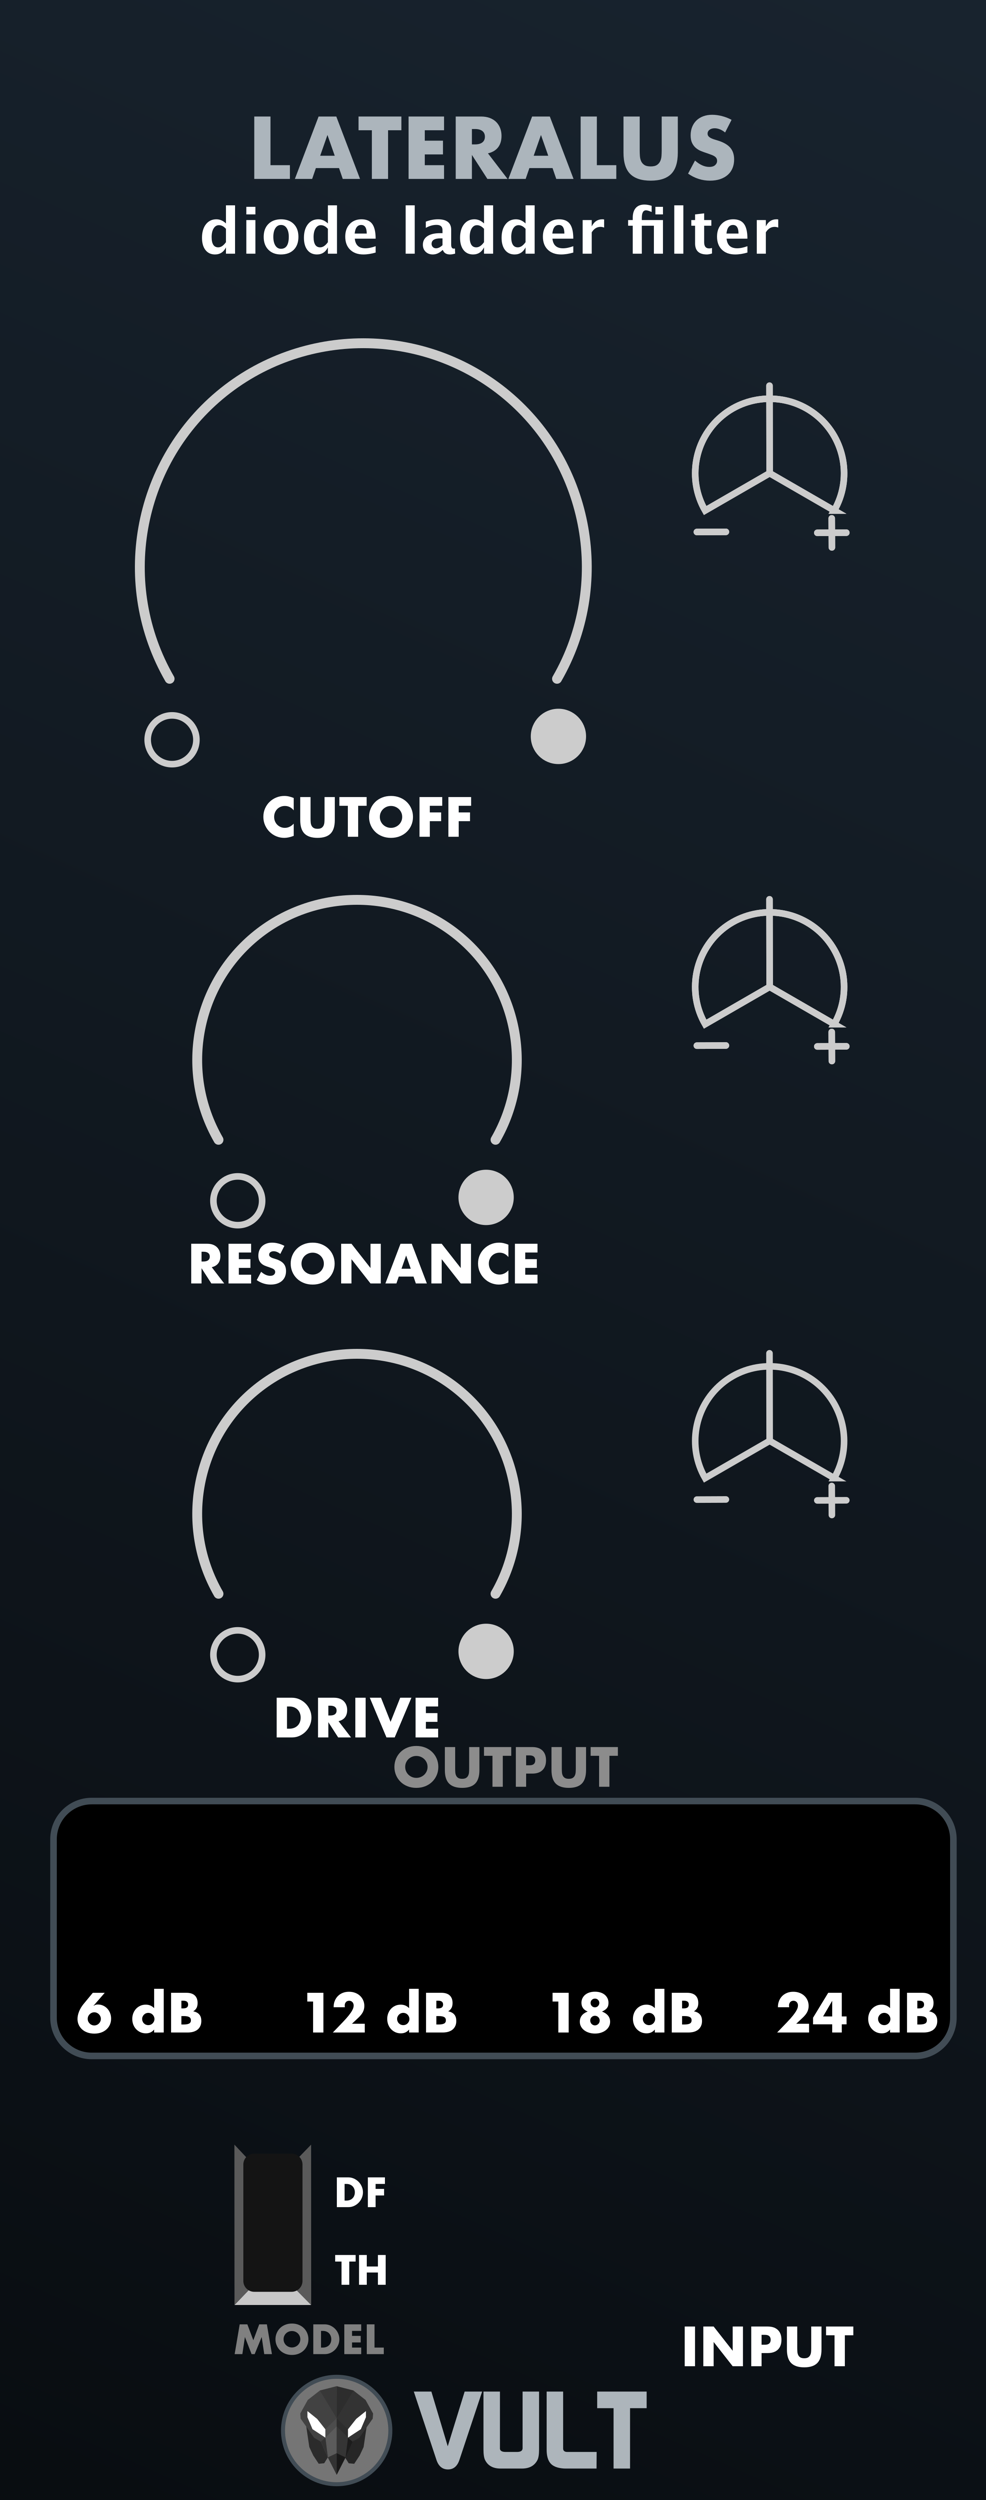 <svg width="150px" height="380px" version="1.1" xmlns="http://www.w3.org/2000/svg" xmlns:xlink="http://www.w3.org/1999/xlink" xml:space="preserve" xmlns:serif="http://www.serif.com/" style="fill-rule:evenodd;clip-rule:evenodd;stroke-linecap:round;">
  <defs>
    <linearGradient id="_Linear1" x1="0" y1="0" x2="1" y2="0" gradientUnits="userSpaceOnUse" gradientTransform="matrix(150,-379.998,379.998,150,0,379.998)">
      <stop offset="0" style="stop-color:rgb(9,13,17);stop-opacity:1"/>
      <stop offset="1" style="stop-color:rgb(24,35,46);stop-opacity:1"/>
    </linearGradient>
  </defs>
  <g id="Panel">
    <rect id="rect9931" x="0" y="0" width="150" height="380" style="fill:rgb(26,26,26);"/>
    <rect id="rect10105" x="0" y="0" width="150" height="379.998" style="fill:url(#_Linear1);"/>
    <path id="path10108" d="M126.904,77.593c2.737,-4.742 1.664,-10.824 -2.534,-14.346c-4.193,-3.521 -10.372,-3.521 -14.566,0c-4.197,3.522 -5.27,9.604 -2.533,14.346l9.816,-5.666l9.817,5.666Z" style="fill:none;stroke:rgb(204,204,204);stroke-width:1px;"/>
    <path id="path10111" d="M126.531,78.79l0.024,4.409" style="fill:rgb(204,204,204);fill-rule:nonzero;stroke:rgb(204,204,204);stroke-width:1px;"/>
    <path id="path10114" d="M128.748,80.963l-4.41,0.02" style="fill:rgb(204,204,204);fill-rule:nonzero;stroke:rgb(204,204,204);stroke-width:1px;"/>
    <path id="path10117" d="M110.429,80.839l-4.414,0.02" style="fill:rgb(204,204,204);fill-rule:nonzero;stroke:rgb(204,204,204);stroke-width:1px;"/>
    <path id="path10120" d="M117.087,71.931l-0.024,-13.31" style="fill:none;stroke:rgb(204,204,204);stroke-width:1px;"/>
    <path id="path10123" d="M44.683,123.163c-0.364,-0.444 -0.812,-0.664 -1.345,-0.664c-0.236,0 -0.452,0.044 -0.652,0.128c-0.2,0.084 -0.372,0.2 -0.516,0.348c-0.144,0.148 -0.256,0.32 -0.34,0.524c-0.084,0.204 -0.124,0.42 -0.124,0.657c0,0.24 0.04,0.46 0.124,0.664c0.084,0.204 0.196,0.38 0.344,0.528c0.148,0.148 0.32,0.268 0.516,0.352c0.196,0.084 0.412,0.128 0.64,0.128c0.501,0 0.953,-0.212 1.353,-0.64l0,1.857l-0.16,0.056c-0.24,0.084 -0.464,0.148 -0.672,0.188c-0.209,0.04 -0.413,0.06 -0.617,0.06c-0.416,0 -0.816,-0.08 -1.196,-0.236c-0.38,-0.156 -0.717,-0.38 -1.009,-0.665c-0.292,-0.284 -0.524,-0.624 -0.7,-1.016c-0.176,-0.392 -0.264,-0.82 -0.264,-1.285c0,-0.464 0.088,-0.888 0.26,-1.276c0.172,-0.388 0.404,-0.72 0.696,-1c0.292,-0.281 0.629,-0.501 1.013,-0.657c0.384,-0.156 0.788,-0.236 1.208,-0.236c0.24,0 0.476,0.024 0.709,0.076c0.232,0.052 0.476,0.128 0.732,0.236l0,1.873Z" style="fill:white;fill-rule:nonzero;"/>
    <path id="path10125" d="M47.244,121.146l0,3.282c0,0.176 0.008,0.356 0.02,0.54c0.012,0.184 0.052,0.352 0.12,0.5c0.068,0.148 0.172,0.272 0.316,0.364c0.144,0.092 0.348,0.14 0.608,0.14c0.26,0 0.465,-0.048 0.605,-0.14c0.14,-0.092 0.248,-0.216 0.316,-0.364c0.068,-0.148 0.112,-0.316 0.124,-0.5c0.012,-0.184 0.02,-0.364 0.02,-0.54l0,-3.282l1.56,0l0,3.498c0,0.94 -0.216,1.624 -0.644,2.057c-0.428,0.432 -1.088,0.648 -1.981,0.648c-0.892,0 -1.552,-0.216 -1.984,-0.648c-0.433,-0.433 -0.649,-1.117 -0.649,-2.057l0,-3.498l1.569,0Z" style="fill:white;fill-rule:nonzero;"/>
    <path id="path10127" d="M54.487,122.475l0,4.706l-1.569,0l0,-4.706l-1.288,0l0,-1.329l4.145,0l0,1.329l-1.288,0Z" style="fill:white;fill-rule:nonzero;"/>
    <path id="path10129" d="M57.784,124.164c0,0.24 0.044,0.46 0.136,0.664c0.092,0.204 0.212,0.38 0.369,0.528c0.156,0.148 0.336,0.264 0.54,0.348c0.204,0.084 0.424,0.124 0.652,0.124c0.228,0 0.448,-0.04 0.652,-0.124c0.204,-0.084 0.388,-0.2 0.545,-0.348c0.156,-0.148 0.28,-0.324 0.372,-0.528c0.092,-0.204 0.136,-0.424 0.136,-0.664c0,-0.241 -0.044,-0.461 -0.136,-0.665c-0.092,-0.204 -0.216,-0.38 -0.372,-0.528c-0.157,-0.148 -0.341,-0.264 -0.545,-0.348c-0.204,-0.084 -0.424,-0.124 -0.652,-0.124c-0.228,0 -0.448,0.04 -0.652,0.124c-0.204,0.084 -0.384,0.2 -0.54,0.348c-0.157,0.148 -0.277,0.324 -0.369,0.528c-0.092,0.204 -0.136,0.424 -0.136,0.665Zm-1.64,0c0,-0.449 0.084,-0.865 0.248,-1.253c0.164,-0.388 0.396,-0.724 0.688,-1.012c0.292,-0.289 0.644,-0.513 1.052,-0.677c0.409,-0.164 0.857,-0.244 1.349,-0.244c0.484,0 0.932,0.08 1.345,0.244c0.412,0.164 0.764,0.388 1.06,0.677c0.296,0.288 0.528,0.624 0.692,1.012c0.164,0.388 0.248,0.804 0.248,1.253c0,0.448 -0.084,0.864 -0.248,1.252c-0.164,0.388 -0.396,0.724 -0.692,1.012c-0.296,0.289 -0.648,0.513 -1.06,0.677c-0.413,0.164 -0.861,0.244 -1.345,0.244c-0.492,0 -0.94,-0.08 -1.349,-0.244c-0.408,-0.164 -0.76,-0.388 -1.052,-0.677c-0.292,-0.288 -0.524,-0.624 -0.688,-1.012c-0.164,-0.388 -0.248,-0.804 -0.248,-1.252Z" style="fill:white;fill-rule:nonzero;"/>
    <path id="path10131" d="M67.276,122.475l-1.889,0l0,1.008l1.721,0l0,1.329l-1.721,0l0,2.369l-1.568,0l0,-6.035l3.457,0l0,1.329Z" style="fill:white;fill-rule:nonzero;"/>
    <path id="path10133" d="M71.67,122.475l-1.889,0l0,1.008l1.721,0l0,1.329l-1.721,0l0,2.369l-1.568,0l0,-6.035l3.457,0l0,1.329Z" style="fill:white;fill-rule:nonzero;"/>
    <path id="path10138" d="M126.904,77.593c2.737,-4.742 1.664,-10.824 -2.534,-14.346c-4.193,-3.521 -10.372,-3.521 -14.566,0c-4.197,3.522 -5.27,9.604 -2.533,14.346l9.816,-5.666l9.817,5.666Z" style="fill:none;stroke:rgb(204,204,204);stroke-width:1px;"/>
    <path id="path10141" d="M126.531,78.79l0.024,4.409" style="fill:rgb(204,204,204);fill-rule:nonzero;stroke:rgb(204,204,204);stroke-width:1px;"/>
    <path id="path10144" d="M128.748,80.963l-4.41,0.02" style="fill:rgb(204,204,204);fill-rule:nonzero;stroke:rgb(204,204,204);stroke-width:1px;"/>
    <path id="path10147" d="M110.429,80.839l-4.414,0.02" style="fill:rgb(204,204,204);fill-rule:nonzero;stroke:rgb(204,204,204);stroke-width:1px;"/>
    <path id="path10150" d="M117.087,71.931l-0.024,-13.31" style="fill:none;stroke:rgb(204,204,204);stroke-width:1px;"/>
    <path id="path10153" d="M84.739,103.173c8.221,-14.243 5.003,-32.509 -7.595,-43.081c-12.597,-10.566 -31.149,-10.566 -43.747,0c-12.597,10.572 -15.815,28.838 -7.594,43.081" style="fill:none;stroke:rgb(204,204,204);stroke-width:1.5px;"/>
    <circle id="circle10156" cx="26.173" cy="112.44" r="3.706" style="fill:none;stroke:rgb(204,204,204);stroke-width:1px;stroke-linecap:butt;"/>
    <circle id="circle10159" cx="84.952" cy="111.928" r="3.706" style="fill:rgb(204,204,204);stroke:rgb(204,204,204);stroke-width:1px;stroke-linecap:butt;"/>
    <path id="path10162" d="M126.904,155.662c2.737,-4.742 1.664,-10.824 -2.534,-14.346c-4.193,-3.521 -10.372,-3.521 -14.566,0c-4.197,3.522 -5.27,9.604 -2.533,14.346l9.816,-5.666l9.817,5.666Z" style="fill:none;stroke:rgb(204,204,204);stroke-width:1px;"/>
    <path id="path10165" d="M126.531,156.859l0.024,4.409" style="fill:rgb(204,204,204);fill-rule:nonzero;stroke:rgb(204,204,204);stroke-width:1px;"/>
    <path id="path10168" d="M128.748,159.032l-4.41,0.02" style="fill:rgb(204,204,204);fill-rule:nonzero;stroke:rgb(204,204,204);stroke-width:1px;"/>
    <path id="path10171" d="M110.429,158.908l-4.414,0.02" style="fill:rgb(204,204,204);fill-rule:nonzero;stroke:rgb(204,204,204);stroke-width:1px;"/>
    <path id="path10174" d="M117.087,150l-0.024,-13.31" style="fill:none;stroke:rgb(204,204,204);stroke-width:1px;"/>
    <path id="path10177" d="M30.66,191.739l0.296,0c0.308,0 0.548,-0.064 0.712,-0.192c0.164,-0.128 0.248,-0.312 0.248,-0.552c0,-0.24 -0.084,-0.424 -0.248,-0.552c-0.164,-0.128 -0.404,-0.192 -0.712,-0.192l-0.296,0l0,1.488Zm3.449,3.338l-1.953,0l-1.496,-2.321l0,2.321l-1.569,0l0,-6.035l2.441,0c0.336,0 0.628,0.048 0.881,0.148c0.252,0.1 0.456,0.232 0.62,0.405c0.164,0.172 0.284,0.368 0.368,0.592c0.084,0.224 0.124,0.464 0.124,0.72c0,0.46 -0.112,0.832 -0.332,1.117c-0.22,0.284 -0.548,0.48 -0.981,0.58l1.897,2.473Z" style="fill:white;fill-rule:nonzero;"/>
    <path id="path10179" d="M38.199,190.371l-1.865,0l0,1.008l1.761,0l0,1.329l-1.761,0l0,1.04l1.865,0l0,1.329l-3.433,0l0,-6.035l3.433,0l0,1.329Z" style="fill:white;fill-rule:nonzero;"/>
    <path id="path10181" d="M42.641,190.587c-0.172,-0.14 -0.34,-0.24 -0.512,-0.308c-0.173,-0.068 -0.337,-0.1 -0.497,-0.1c-0.204,0 -0.368,0.048 -0.496,0.144c-0.128,0.096 -0.192,0.22 -0.192,0.376c0,0.108 0.032,0.196 0.096,0.264c0.064,0.068 0.148,0.128 0.252,0.18c0.104,0.052 0.22,0.096 0.352,0.132c0.132,0.036 0.26,0.076 0.389,0.12c0.512,0.172 0.888,0.4 1.124,0.685c0.236,0.284 0.356,0.656 0.356,1.116c0,0.308 -0.052,0.588 -0.156,0.84c-0.104,0.252 -0.256,0.465 -0.456,0.645c-0.2,0.18 -0.444,0.316 -0.736,0.416c-0.293,0.1 -0.621,0.148 -0.989,0.148c-0.764,0 -1.468,-0.228 -2.121,-0.68l0.673,-1.265c0.236,0.208 0.468,0.364 0.696,0.464c0.228,0.1 0.456,0.152 0.68,0.152c0.256,0 0.448,-0.06 0.572,-0.176c0.124,-0.116 0.188,-0.252 0.188,-0.4c0,-0.092 -0.016,-0.168 -0.048,-0.236c-0.032,-0.068 -0.084,-0.128 -0.16,-0.184c-0.076,-0.056 -0.172,-0.108 -0.292,-0.156c-0.12,-0.048 -0.264,-0.1 -0.436,-0.16c-0.204,-0.064 -0.4,-0.136 -0.596,-0.212c-0.196,-0.076 -0.368,-0.18 -0.52,-0.308c-0.152,-0.128 -0.277,-0.289 -0.369,-0.485c-0.092,-0.196 -0.14,-0.44 -0.14,-0.74c0,-0.3 0.048,-0.568 0.148,-0.812c0.101,-0.244 0.237,-0.452 0.417,-0.625c0.18,-0.172 0.396,-0.308 0.656,-0.404c0.26,-0.096 0.548,-0.144 0.868,-0.144c0.3,0 0.613,0.04 0.937,0.124c0.324,0.084 0.636,0.204 0.936,0.364l-0.624,1.225Z" style="fill:white;fill-rule:nonzero;"/>
    <path id="path10183" d="M45.866,192.06c0,0.24 0.044,0.46 0.136,0.664c0.092,0.204 0.212,0.38 0.368,0.528c0.156,0.148 0.336,0.264 0.541,0.348c0.204,0.084 0.424,0.124 0.652,0.124c0.228,0 0.448,-0.04 0.652,-0.124c0.204,-0.084 0.388,-0.2 0.544,-0.348c0.156,-0.148 0.28,-0.324 0.372,-0.528c0.093,-0.204 0.137,-0.424 0.137,-0.664c0,-0.241 -0.044,-0.461 -0.137,-0.665c-0.092,-0.204 -0.216,-0.38 -0.372,-0.528c-0.156,-0.148 -0.34,-0.264 -0.544,-0.348c-0.204,-0.084 -0.424,-0.124 -0.652,-0.124c-0.228,0 -0.448,0.04 -0.652,0.124c-0.205,0.084 -0.385,0.2 -0.541,0.348c-0.156,0.148 -0.276,0.324 -0.368,0.528c-0.092,0.204 -0.136,0.424 -0.136,0.665Zm-1.641,0c0,-0.449 0.084,-0.865 0.249,-1.253c0.164,-0.388 0.396,-0.724 0.688,-1.012c0.292,-0.289 0.644,-0.513 1.052,-0.677c0.408,-0.164 0.857,-0.244 1.349,-0.244c0.484,0 0.932,0.08 1.344,0.244c0.413,0.164 0.765,0.388 1.061,0.677c0.296,0.288 0.528,0.624 0.692,1.012c0.164,0.388 0.248,0.804 0.248,1.253c0,0.448 -0.084,0.864 -0.248,1.252c-0.164,0.388 -0.396,0.724 -0.692,1.012c-0.296,0.289 -0.648,0.513 -1.061,0.677c-0.412,0.164 -0.86,0.244 -1.344,0.244c-0.492,0 -0.941,-0.08 -1.349,-0.244c-0.408,-0.164 -0.76,-0.388 -1.052,-0.677c-0.292,-0.288 -0.524,-0.624 -0.688,-1.012c-0.165,-0.388 -0.249,-0.804 -0.249,-1.252Z" style="fill:white;fill-rule:nonzero;"/>
    <path id="path10185" d="M51.901,195.077l0,-6.035l1.568,0l2.897,3.69l0,-3.69l1.561,0l0,6.035l-1.561,0l-2.897,-3.69l0,3.69l-1.568,0Z" style="fill:white;fill-rule:nonzero;"/>
    <path id="path10187" d="M62.489,192.836l-0.704,-2.009l-0.705,2.009l1.409,0Zm0.416,1.192l-2.241,0l-0.36,1.049l-1.673,0l2.297,-6.035l1.713,0l2.297,6.035l-1.673,0l-0.36,-1.049Z" style="fill:white;fill-rule:nonzero;"/>
    <path id="path10189" d="M65.626,195.077l0,-6.035l1.569,0l2.897,3.69l0,-3.69l1.561,0l0,6.035l-1.561,0l-2.897,-3.69l0,3.69l-1.569,0Z" style="fill:white;fill-rule:nonzero;"/>
    <path id="path10191" d="M77.343,191.059c-0.364,-0.444 -0.812,-0.664 -1.344,-0.664c-0.236,0 -0.453,0.044 -0.653,0.128c-0.2,0.084 -0.372,0.2 -0.516,0.348c-0.144,0.148 -0.256,0.32 -0.34,0.524c-0.084,0.204 -0.124,0.42 -0.124,0.657c0,0.24 0.04,0.46 0.124,0.664c0.084,0.204 0.196,0.38 0.344,0.528c0.148,0.148 0.32,0.268 0.516,0.352c0.196,0.084 0.413,0.128 0.641,0.128c0.5,0 0.952,-0.212 1.352,-0.64l0,1.857l-0.16,0.056c-0.24,0.084 -0.464,0.148 -0.672,0.188c-0.208,0.04 -0.412,0.06 -0.616,0.06c-0.417,0 -0.817,-0.08 -1.197,-0.236c-0.38,-0.156 -0.716,-0.38 -1.008,-0.665c-0.292,-0.284 -0.525,-0.624 -0.701,-1.016c-0.176,-0.392 -0.264,-0.82 -0.264,-1.285c0,-0.464 0.088,-0.888 0.26,-1.276c0.172,-0.388 0.405,-0.72 0.697,-1c0.292,-0.281 0.628,-0.501 1.012,-0.657c0.384,-0.156 0.788,-0.236 1.209,-0.236c0.24,0 0.476,0.024 0.708,0.076c0.232,0.052 0.476,0.128 0.732,0.236l0,1.873Z" style="fill:white;fill-rule:nonzero;"/>
    <path id="path10193" d="M81.769,190.371l-1.865,0l0,1.008l1.761,0l0,1.329l-1.761,0l0,1.04l1.865,0l0,1.329l-3.433,0l0,-6.035l3.433,0l0,1.329Z" style="fill:white;fill-rule:nonzero;"/>
    <path id="path10198" d="M126.904,155.662c2.737,-4.742 1.664,-10.824 -2.534,-14.346c-4.193,-3.521 -10.372,-3.521 -14.566,0c-4.197,3.522 -5.27,9.604 -2.533,14.346l9.816,-5.666l9.817,5.666Z" style="fill:none;stroke:rgb(204,204,204);stroke-width:1px;"/>
    <path id="path10201" d="M126.531,156.859l0.024,4.409" style="fill:rgb(204,204,204);fill-rule:nonzero;stroke:rgb(204,204,204);stroke-width:1px;"/>
    <path id="path10204" d="M128.748,159.032l-4.41,0.02" style="fill:rgb(204,204,204);fill-rule:nonzero;stroke:rgb(204,204,204);stroke-width:1px;"/>
    <path id="path10207" d="M110.429,158.908l-4.414,0.02" style="fill:rgb(204,204,204);fill-rule:nonzero;stroke:rgb(204,204,204);stroke-width:1px;"/>
    <path id="path10210" d="M117.087,150l-0.024,-13.31" style="fill:none;stroke:rgb(204,204,204);stroke-width:1px;"/>
    <path id="path10213" d="M75.383,173.241c5.878,-10.184 3.577,-23.245 -5.431,-30.804c-9.007,-7.556 -22.273,-7.556 -31.281,0c-9.007,7.559 -11.308,20.62 -5.43,30.804" style="fill:none;stroke:rgb(204,204,204);stroke-width:1.5px;"/>
    <circle id="circle10216" cx="36.173" cy="182.509" r="3.706" style="fill:none;stroke:rgb(204,204,204);stroke-width:1px;stroke-linecap:butt;"/>
    <circle id="circle10219" cx="73.952" cy="181.997" r="3.706" style="fill:rgb(204,204,204);stroke:rgb(204,204,204);stroke-width:1px;stroke-linecap:butt;"/>
    <path id="path10224" d="M75.383,242.241c5.878,-10.184 3.577,-23.245 -5.431,-30.804c-9.007,-7.556 -22.273,-7.556 -31.281,0c-9.007,7.559 -11.308,20.62 -5.43,30.804" style="fill:none;stroke:rgb(204,204,204);stroke-width:1.5px;"/>
    <circle id="circle10227" cx="36.173" cy="251.509" r="3.706" style="fill:none;stroke:rgb(204,204,204);stroke-width:1px;stroke-linecap:butt;"/>
    <circle id="circle10230" cx="73.952" cy="250.997" r="3.706" style="fill:rgb(204,204,204);stroke:rgb(204,204,204);stroke-width:1px;stroke-linecap:butt;"/>
    <rect id="rect10235" x="104.164" y="353.613" width="1.569" height="6.035" style="fill:white;"/>
    <path id="path10237" d="M106.997,359.648l0,-6.035l1.569,0l2.897,3.69l0,-3.69l1.561,0l0,6.035l-1.561,0l-2.897,-3.69l0,3.69l-1.569,0Z" style="fill:white;fill-rule:nonzero;"/>
    <path id="path10239" d="M115.857,356.382l0.52,0c0.577,0 0.865,-0.252 0.865,-0.752c0,-0.5 -0.288,-0.752 -0.865,-0.752l-0.52,0l0,1.504Zm0,3.266l-1.569,0l0,-6.035l2.498,0c0.676,0 1.196,0.176 1.556,0.529c0.36,0.352 0.54,0.848 0.54,1.488c0,0.64 -0.18,1.137 -0.54,1.489c-0.36,0.352 -0.88,0.528 -1.556,0.528l-0.929,0l0,2.001Z" style="fill:white;fill-rule:nonzero;"/>
    <path id="path10241" d="M121.283,353.613l0,3.282c0,0.176 0.008,0.356 0.02,0.54c0.012,0.184 0.052,0.352 0.12,0.5c0.068,0.148 0.172,0.272 0.317,0.364c0.144,0.092 0.348,0.14 0.608,0.14c0.26,0 0.464,-0.048 0.604,-0.14c0.14,-0.092 0.248,-0.216 0.316,-0.364c0.068,-0.148 0.112,-0.316 0.124,-0.5c0.012,-0.184 0.02,-0.364 0.02,-0.54l0,-3.282l1.561,0l0,3.498c0,0.94 -0.216,1.624 -0.644,2.057c-0.429,0.432 -1.089,0.648 -1.981,0.648c-0.893,0 -1.553,-0.216 -1.985,-0.648c-0.432,-0.433 -0.648,-1.117 -0.648,-2.057l0,-3.498l1.568,0Z" style="fill:white;fill-rule:nonzero;"/>
    <path id="path10243" d="M128.526,354.942l0,4.706l-1.568,0l0,-4.706l-1.289,0l0,-1.329l4.146,0l0,1.329l-1.289,0Z" style="fill:white;fill-rule:nonzero;"/>
    <path id="path10248" d="M61.642,268.557c0,0.24 0.044,0.46 0.136,0.664c0.092,0.204 0.212,0.38 0.368,0.528c0.156,0.148 0.336,0.264 0.54,0.348c0.204,0.084 0.424,0.124 0.652,0.124c0.228,0 0.449,-0.04 0.653,-0.124c0.204,-0.084 0.388,-0.2 0.544,-0.348c0.156,-0.148 0.28,-0.324 0.372,-0.528c0.092,-0.204 0.136,-0.424 0.136,-0.664c0,-0.241 -0.044,-0.461 -0.136,-0.665c-0.092,-0.204 -0.216,-0.38 -0.372,-0.528c-0.156,-0.148 -0.34,-0.264 -0.544,-0.348c-0.204,-0.084 -0.425,-0.124 -0.653,-0.124c-0.228,0 -0.448,0.04 -0.652,0.124c-0.204,0.084 -0.384,0.2 -0.54,0.348c-0.156,0.148 -0.276,0.324 -0.368,0.528c-0.092,0.204 -0.136,0.424 -0.136,0.665Zm-1.641,0c0,-0.449 0.084,-0.865 0.248,-1.253c0.164,-0.388 0.396,-0.724 0.688,-1.012c0.292,-0.289 0.645,-0.513 1.053,-0.677c0.408,-0.164 0.856,-0.244 1.348,-0.244c0.485,0 0.933,0.08 1.345,0.244c0.412,0.164 0.764,0.388 1.06,0.677c0.296,0.288 0.529,0.624 0.693,1.012c0.164,0.388 0.248,0.804 0.248,1.253c0,0.448 -0.084,0.864 -0.248,1.252c-0.164,0.388 -0.397,0.724 -0.693,1.012c-0.296,0.289 -0.648,0.513 -1.06,0.677c-0.412,0.164 -0.86,0.244 -1.345,0.244c-0.492,0 -0.94,-0.08 -1.348,-0.244c-0.408,-0.164 -0.761,-0.388 -1.053,-0.677c-0.292,-0.288 -0.524,-0.624 -0.688,-1.012c-0.164,-0.388 -0.248,-0.804 -0.248,-1.252Z" style="fill:rgb(140,140,140);fill-rule:nonzero;"/>
    <path id="path10250" d="M69.245,265.539l0,3.282c0,0.176 0.008,0.356 0.02,0.54c0.012,0.184 0.052,0.352 0.12,0.5c0.068,0.148 0.172,0.272 0.316,0.364c0.144,0.092 0.348,0.14 0.608,0.14c0.26,0 0.464,-0.048 0.604,-0.14c0.141,-0.092 0.249,-0.216 0.317,-0.364c0.068,-0.148 0.112,-0.316 0.124,-0.5c0.012,-0.184 0.02,-0.364 0.02,-0.54l0,-3.282l1.56,0l0,3.498c0,0.94 -0.216,1.624 -0.644,2.057c-0.428,0.432 -1.088,0.648 -1.981,0.648c-0.892,0 -1.552,-0.216 -1.985,-0.648c-0.432,-0.433 -0.648,-1.117 -0.648,-2.057l0,-3.498l1.569,0Z" style="fill:rgb(140,140,140);fill-rule:nonzero;"/>
    <path id="path10252" d="M76.488,266.868l0,4.706l-1.569,0l0,-4.706l-1.288,0l0,-1.329l4.145,0l0,1.329l-1.288,0Z" style="fill:rgb(140,140,140);fill-rule:nonzero;"/>
    <path id="path10254" d="M80.041,268.308l0.52,0c0.577,0 0.865,-0.252 0.865,-0.752c0,-0.5 -0.288,-0.752 -0.865,-0.752l-0.52,0l0,1.504Zm0,3.266l-1.568,0l0,-6.035l2.497,0c0.676,0 1.196,0.176 1.556,0.529c0.36,0.352 0.541,0.848 0.541,1.488c0,0.64 -0.181,1.137 -0.541,1.489c-0.36,0.352 -0.88,0.528 -1.556,0.528l-0.929,0l0,2.001Z" style="fill:rgb(140,140,140);fill-rule:nonzero;"/>
    <path id="path10256" d="M85.468,265.539l0,3.282c0,0.176 0.008,0.356 0.02,0.54c0.012,0.184 0.052,0.352 0.12,0.5c0.068,0.148 0.172,0.272 0.316,0.364c0.144,0.092 0.348,0.14 0.608,0.14c0.26,0 0.464,-0.048 0.604,-0.14c0.14,-0.092 0.248,-0.216 0.316,-0.364c0.068,-0.148 0.112,-0.316 0.124,-0.5c0.012,-0.184 0.02,-0.364 0.02,-0.54l0,-3.282l1.561,0l0,3.498c0,0.94 -0.216,1.624 -0.644,2.057c-0.428,0.432 -1.089,0.648 -1.981,0.648c-0.892,0 -1.553,-0.216 -1.985,-0.648c-0.432,-0.433 -0.648,-1.117 -0.648,-2.057l0,-3.498l1.569,0Z" style="fill:rgb(140,140,140);fill-rule:nonzero;"/>
    <path id="path10258" d="M92.711,266.868l0,4.706l-1.569,0l0,-4.706l-1.289,0l0,-1.329l4.146,0l0,1.329l-1.288,0Z" style="fill:rgb(140,140,140);fill-rule:nonzero;"/>
    <path id="path10263" d="M34.375,38.559l0,-0.963c-0.353,0.72 -0.911,1.08 -1.671,1.08c-0.615,0 -1.097,-0.226 -1.448,-0.676c-0.35,-0.45 -0.526,-1.069 -0.526,-1.857c0,-0.857 0.198,-1.539 0.594,-2.049c0.395,-0.509 0.926,-0.763 1.595,-0.763c0.533,0 1.019,0.211 1.456,0.633l0,-2.756l1.383,0l0,7.351l-1.383,0Zm0,-3.775c-0.332,-0.373 -0.687,-0.56 -1.066,-0.56c-0.339,0 -0.609,0.164 -0.81,0.49c-0.202,0.326 -0.303,0.763 -0.303,1.313c0,1.046 0.336,1.569 1.006,1.569c0.41,0 0.801,-0.263 1.173,-0.787l0,-2.025Z" style="fill:white;fill-rule:nonzero;"/>
    <path id="path10265" d="M37.475,38.559l0,-5.112l1.379,0l0,5.112l-1.379,0Zm0,-5.972l0,-1.151l1.379,0l0,1.151l-1.379,0Z" style="fill:white;fill-rule:nonzero;"/>
    <path id="path10267" d="M42.723,38.676c-0.799,0 -1.432,-0.242 -1.902,-0.725c-0.471,-0.482 -0.706,-1.131 -0.706,-1.948c0,-0.826 0.237,-1.477 0.71,-1.955c0.474,-0.478 1.117,-0.717 1.931,-0.717c0.816,0 1.461,0.239 1.934,0.717c0.473,0.478 0.709,1.126 0.709,1.946c0,0.838 -0.237,1.495 -0.712,1.969c-0.475,0.475 -1.13,0.713 -1.964,0.713Zm0.023,-0.862c0.791,0 1.187,-0.607 1.187,-1.82c0,-0.556 -0.105,-0.994 -0.315,-1.317c-0.209,-0.323 -0.497,-0.484 -0.862,-0.484c-0.364,0 -0.651,0.161 -0.86,0.484c-0.21,0.323 -0.314,0.764 -0.314,1.326c0,0.556 0.104,0.997 0.312,1.323c0.208,0.326 0.492,0.488 0.852,0.488Z" style="fill:white;fill-rule:nonzero;"/>
    <path id="path10269" d="M49.883,38.559l0,-0.963c-0.355,0.72 -0.911,1.08 -1.672,1.08c-0.614,0 -1.096,-0.226 -1.448,-0.676c-0.35,-0.45 -0.525,-1.069 -0.525,-1.857c0,-0.857 0.197,-1.539 0.593,-2.049c0.396,-0.509 0.927,-0.763 1.594,-0.763c0.534,0 1.02,0.211 1.458,0.633l0,-2.756l1.382,0l0,7.351l-1.382,0Zm0,-3.775c-0.332,-0.373 -0.688,-0.56 -1.066,-0.56c-0.339,0 -0.609,0.164 -0.811,0.49c-0.201,0.326 -0.302,0.763 -0.302,1.313c0,1.046 0.335,1.569 1.005,1.569c0.41,0 0.801,-0.263 1.174,-0.787l0,-2.025Z" style="fill:white;fill-rule:nonzero;"/>
    <path id="path10271" d="M57.145,38.387c-0.655,0.192 -1.276,0.289 -1.862,0.289c-0.853,0 -1.527,-0.243 -2.02,-0.727c-0.494,-0.484 -0.74,-1.145 -0.74,-1.983c0,-0.792 0.225,-1.428 0.676,-1.911c0.452,-0.483 1.048,-0.724 1.791,-0.724c0.748,0 1.293,0.236 1.639,0.707c0.344,0.472 0.516,1.219 0.516,2.239l-3.17,0c0.092,0.976 0.628,1.463 1.606,1.463c0.462,0 0.984,-0.107 1.564,-0.321l0,0.968Zm-3.189,-2.887l1.834,0c0,-0.872 -0.281,-1.307 -0.842,-1.307c-0.571,0 -0.902,0.435 -0.992,1.307Z" style="fill:white;fill-rule:nonzero;"/>
    <rect id="rect10273" x="61.712" y="31.208" width="1.379" height="7.351" style="fill:white;"/>
    <path id="path10275" d="M67.318,38.01c-0.46,0.443 -0.952,0.666 -1.476,0.666c-0.447,0 -0.81,-0.137 -1.089,-0.41c-0.28,-0.273 -0.42,-0.627 -0.42,-1.062c0,-0.564 0.226,-1 0.678,-1.306c0.451,-0.306 1.098,-0.458 1.939,-0.458l0.368,0l0,-0.466c0,-0.53 -0.303,-0.796 -0.908,-0.796c-0.537,0 -1.08,0.152 -1.63,0.456l0,-0.949c0.624,-0.237 1.242,-0.354 1.853,-0.354c1.338,0 2.006,0.532 2.006,1.597l0,2.262c0,0.4 0.129,0.6 0.387,0.6c0.046,0 0.107,-0.005 0.182,-0.018l0.033,0.773c-0.293,0.087 -0.55,0.131 -0.773,0.131c-0.566,0 -0.929,-0.223 -1.09,-0.666l-0.06,0Zm0,-0.74l0,-1.039l-0.326,0c-0.892,0 -1.336,0.279 -1.336,0.838c0,0.19 0.064,0.349 0.192,0.478c0.13,0.128 0.288,0.193 0.478,0.193c0.323,0 0.653,-0.157 0.992,-0.47Z" style="fill:white;fill-rule:nonzero;"/>
    <path id="path10277" d="M73.635,38.559l0,-0.963c-0.354,0.72 -0.911,1.08 -1.671,1.08c-0.615,0 -1.097,-0.226 -1.449,-0.676c-0.35,-0.45 -0.526,-1.069 -0.526,-1.857c0,-0.857 0.198,-1.539 0.594,-2.049c0.396,-0.509 0.928,-0.763 1.595,-0.763c0.533,0 1.019,0.211 1.457,0.633l0,-2.756l1.382,0l0,7.351l-1.382,0Zm0,-3.775c-0.332,-0.373 -0.688,-0.56 -1.067,-0.56c-0.337,0 -0.607,0.164 -0.81,0.49c-0.201,0.326 -0.301,0.763 -0.301,1.313c0,1.046 0.334,1.569 1.004,1.569c0.41,0 0.802,-0.263 1.174,-0.787l0,-2.025Z" style="fill:white;fill-rule:nonzero;"/>
    <path id="path10279" d="M79.952,38.559l0,-0.963c-0.353,0.72 -0.91,1.08 -1.67,1.08c-0.616,0 -1.098,-0.226 -1.449,-0.676c-0.35,-0.45 -0.526,-1.069 -0.526,-1.857c0,-0.857 0.198,-1.539 0.594,-2.049c0.396,-0.509 0.927,-0.763 1.594,-0.763c0.534,0 1.02,0.211 1.457,0.633l0,-2.756l1.383,0l0,7.351l-1.383,0Zm0,-3.775c-0.331,-0.373 -0.687,-0.56 -1.066,-0.56c-0.338,0 -0.608,0.164 -0.81,0.49c-0.201,0.326 -0.303,0.763 -0.303,1.313c0,1.046 0.336,1.569 1.006,1.569c0.41,0 0.801,-0.263 1.173,-0.787l0,-2.025Z" style="fill:white;fill-rule:nonzero;"/>
    <path id="path10281" d="M87.215,38.387c-0.655,0.192 -1.275,0.289 -1.862,0.289c-0.853,0 -1.527,-0.243 -2.021,-0.727c-0.494,-0.484 -0.74,-1.145 -0.74,-1.983c0,-0.792 0.226,-1.428 0.677,-1.911c0.452,-0.483 1.049,-0.724 1.791,-0.724c0.747,0 1.294,0.236 1.639,0.707c0.344,0.472 0.516,1.219 0.516,2.239l-3.171,0c0.094,0.976 0.629,1.463 1.607,1.463c0.462,0 0.983,-0.107 1.564,-0.321l0,0.968Zm-3.189,-2.887l1.834,0c0,-0.872 -0.28,-1.307 -0.843,-1.307c-0.57,0 -0.901,0.435 -0.991,1.307Z" style="fill:white;fill-rule:nonzero;"/>
    <path id="path10283" d="M88.639,38.559l0,-5.112l1.379,0l0,0.964c0.357,-0.72 0.9,-1.08 1.629,-1.08c0.087,0 0.172,0.009 0.257,0.027l0,1.23c-0.196,-0.071 -0.378,-0.107 -0.546,-0.107c-0.549,0 -0.996,0.278 -1.34,0.833l0,3.245l-1.379,0Z" style="fill:white;fill-rule:nonzero;"/>
    <path id="path10285" d="M96.26,38.559l0,-4.251l-0.703,0l0,-0.861l0.703,0l0,-0.353c0,-0.643 0.154,-1.137 0.459,-1.484c0.306,-0.345 0.741,-0.518 1.306,-0.518c0.348,0 0.717,0.063 1.108,0.19l0,0.941c-0.384,-0.171 -0.67,-0.256 -0.857,-0.256c-0.424,0 -0.637,0.388 -0.637,1.164l0,0.316l3.217,0l0,5.112l-1.378,0l0,-4.251l-1.839,0l0,4.251l-1.379,0Zm3.446,-5.972l0,-1.151l1.15,0l0,1.151l-1.15,0Z" style="fill:white;fill-rule:nonzero;"/>
    <rect id="rect10287" x="102.578" y="31.208" width="1.379" height="7.351" style="fill:white;"/>
    <path id="path10289" d="M108.314,38.532c-0.33,0.095 -0.588,0.144 -0.778,0.144c-1.195,0 -1.792,-0.559 -1.792,-1.676l0,-2.692l-0.573,0l0,-0.861l0.573,0l0,-0.86l1.378,-0.159l0,1.019l1.094,0l0,0.861l-1.094,0l0,2.509c0,0.628 0.256,0.942 0.768,0.942c0.118,0 0.259,-0.023 0.424,-0.066l0,0.839Z" style="fill:white;fill-rule:nonzero;"/>
    <path id="path10291" d="M113.705,38.387c-0.655,0.192 -1.276,0.289 -1.863,0.289c-0.853,0 -1.526,-0.243 -2.02,-0.727c-0.493,-0.484 -0.74,-1.145 -0.74,-1.983c0,-0.792 0.226,-1.428 0.678,-1.911c0.451,-0.483 1.048,-0.724 1.789,-0.724c0.749,0 1.295,0.236 1.639,0.707c0.344,0.472 0.517,1.219 0.517,2.239l-3.17,0c0.093,0.976 0.628,1.463 1.606,1.463c0.462,0 0.984,-0.107 1.564,-0.321l0,0.968Zm-3.189,-2.887l1.834,0c0,-0.872 -0.281,-1.307 -0.842,-1.307c-0.572,0 -0.902,0.435 -0.992,1.307Z" style="fill:white;fill-rule:nonzero;"/>
    <path id="path10293" d="M115.13,38.559l0,-5.112l1.377,0l0,0.964c0.357,-0.72 0.9,-1.08 1.63,-1.08c0.087,0 0.172,0.009 0.256,0.027l0,1.23c-0.196,-0.071 -0.377,-0.107 -0.545,-0.107c-0.549,0 -0.997,0.278 -1.341,0.833l0,3.245l-1.377,0Z" style="fill:white;fill-rule:nonzero;"/>
    <path id="path10298" d="M41.148,17.71l0,7.396l2.956,0l0,2.089l-5.422,0l0,-9.485l2.466,0Z" style="fill:rgb(172,181,188);fill-rule:nonzero;"/>
    <path id="path10300" d="M50.923,23.672l-1.107,-3.157l-1.107,3.157l2.214,0Zm0.654,1.875l-3.522,0l-0.566,1.648l-2.629,0l3.609,-9.485l2.692,0l3.611,9.485l-2.629,0l-0.566,-1.648Z" style="fill:rgb(172,181,188);fill-rule:nonzero;"/>
    <path id="path10302" d="M59.037,19.797l0,7.398l-2.466,0l0,-7.398l-2.026,0l0,-2.087l6.517,0l0,2.087l-2.025,0Z" style="fill:rgb(172,181,188);fill-rule:nonzero;"/>
    <path id="path10304" d="M67.553,19.797l-2.93,0l0,1.585l2.766,0l0,2.089l-2.766,0l0,1.635l2.93,0l0,2.089l-5.397,0l0,-9.485l5.397,0l0,2.087Z" style="fill:rgb(172,181,188);fill-rule:nonzero;"/>
    <path id="path10306" d="M71.792,21.948l0.467,0c0.486,0 0.859,-0.099 1.118,-0.301c0.26,-0.201 0.391,-0.491 0.391,-0.868c0,-0.377 -0.131,-0.666 -0.391,-0.868c-0.259,-0.201 -0.632,-0.301 -1.118,-0.301l-0.467,0l0,2.338Zm5.423,5.247l-3.07,0l-2.353,-3.648l0,3.648l-2.465,0l0,-9.485l3.837,0c0.528,0 0.99,0.078 1.384,0.232c0.393,0.156 0.718,0.368 0.975,0.635c0.256,0.269 0.448,0.58 0.578,0.931c0.131,0.353 0.195,0.73 0.195,1.133c0,0.721 -0.174,1.306 -0.522,1.755c-0.348,0.449 -0.862,0.753 -1.542,0.912l2.983,3.887Z" style="fill:rgb(172,181,188);fill-rule:nonzero;"/>
    <path id="path10308" d="M83.404,23.672l-1.107,-3.157l-1.108,3.157l2.215,0Zm0.654,1.875l-3.523,0l-0.566,1.648l-2.629,0l3.611,-9.485l2.692,0l3.61,9.485l-2.629,0l-0.566,-1.648Z" style="fill:rgb(172,181,188);fill-rule:nonzero;"/>
    <path id="path10310" d="M90.8,17.71l0,7.396l2.957,0l0,2.089l-5.422,0l0,-9.485l2.465,0Z" style="fill:rgb(172,181,188);fill-rule:nonzero;"/>
    <path id="path10312" d="M97.317,17.71l0,5.157c0,0.278 0.011,0.56 0.031,0.849c0.021,0.29 0.084,0.551 0.189,0.787c0.105,0.235 0.27,0.425 0.497,0.573c0.226,0.146 0.545,0.22 0.956,0.22c0.412,0 0.727,-0.074 0.95,-0.22c0.222,-0.148 0.387,-0.338 0.497,-0.573c0.109,-0.236 0.174,-0.497 0.195,-0.787c0.02,-0.289 0.031,-0.571 0.031,-0.849l0,-5.157l2.453,0l0,5.497c0,1.476 -0.338,2.553 -1.012,3.233c-0.675,0.679 -1.713,1.019 -3.114,1.019c-1.401,0 -2.44,-0.34 -3.119,-1.019c-0.679,-0.68 -1.019,-1.757 -1.019,-3.233l0,-5.497l2.465,0Z" style="fill:rgb(172,181,188);fill-rule:nonzero;"/>
    <path id="path10314" d="M110.312,20.137c-0.268,-0.217 -0.537,-0.38 -0.805,-0.483c-0.269,-0.106 -0.529,-0.158 -0.78,-0.158c-0.319,0 -0.579,0.075 -0.78,0.227c-0.201,0.15 -0.302,0.347 -0.302,0.591c0,0.168 0.051,0.305 0.151,0.414c0.101,0.11 0.233,0.204 0.396,0.284c0.164,0.08 0.348,0.149 0.555,0.208c0.205,0.059 0.407,0.121 0.61,0.188c0.804,0.269 1.393,0.627 1.767,1.076c0.373,0.449 0.559,1.033 0.559,1.754c0,0.488 -0.082,0.927 -0.245,1.321c-0.163,0.395 -0.403,0.733 -0.718,1.013c-0.314,0.281 -0.699,0.499 -1.157,0.655c-0.457,0.154 -0.975,0.232 -1.553,0.232c-1.199,0 -2.311,-0.356 -3.334,-1.069l1.056,-1.988c0.371,0.328 0.734,0.57 1.095,0.73c0.361,0.16 0.718,0.238 1.07,0.238c0.402,0 0.702,-0.092 0.899,-0.276c0.197,-0.185 0.296,-0.394 0.296,-0.63c0,-0.142 -0.026,-0.265 -0.075,-0.37c-0.051,-0.105 -0.135,-0.201 -0.252,-0.289c-0.117,-0.089 -0.27,-0.17 -0.459,-0.246c-0.189,-0.075 -0.417,-0.159 -0.686,-0.251c-0.319,-0.101 -0.632,-0.211 -0.937,-0.334c-0.306,-0.121 -0.579,-0.282 -0.817,-0.483c-0.24,-0.203 -0.433,-0.456 -0.58,-0.762c-0.146,-0.307 -0.22,-0.694 -0.22,-1.163c0,-0.47 0.078,-0.896 0.234,-1.277c0.154,-0.383 0.372,-0.709 0.653,-0.982c0.282,-0.272 0.625,-0.483 1.031,-0.635c0.408,-0.151 0.862,-0.227 1.366,-0.227c0.47,0 0.96,0.066 1.471,0.196c0.512,0.129 1.002,0.32 1.472,0.571l-0.981,1.925Z" style="fill:rgb(172,181,188);fill-rule:nonzero;"/>
    <path id="path42" d="M62.952,363.5l2.673,0l2.49,8.317l2.574,-8.317l2.66,0l-3.46,10.397c-0.323,0.959 -0.903,1.438 -1.738,1.438c-0.847,0 -1.433,-0.484 -1.755,-1.453l-3.444,-10.382Z" style="fill:rgb(173,181,187);fill-rule:nonzero;"/>
    <path id="path44" d="M73.55,372.292l0,-8.792l2.507,0l0,8.709c0.044,0.312 0.334,0.468 0.869,0.468l1.705,0c0.513,0 0.797,-0.145 0.853,-0.435l0.017,-0.083l0,-8.659l2.507,0l0,8.776c0,0.769 -0.083,1.315 -0.251,1.638c-0.445,0.858 -1.231,1.287 -2.357,1.287l-3.243,0c-1.159,0 -1.95,-0.44 -2.373,-1.321c-0.156,-0.323 -0.234,-0.852 -0.234,-1.588l0,0Z" style="fill:rgb(173,181,187);fill-rule:nonzero;"/>
    <path id="path46" d="M83.161,372.343l0,-8.843l2.508,0l0,8.642c0,0.357 0.211,0.535 0.635,0.535l4.463,0l-0.016,2.524l-4.664,0c-0.167,0 -0.312,-0.006 -0.435,-0.017c-0.903,-0.077 -1.544,-0.342 -1.922,-0.794c-0.379,-0.451 -0.569,-1.133 -0.569,-2.047l0,0Z" style="fill:rgb(173,181,187);fill-rule:nonzero;"/>
    <path id="path48" d="M90.851,366.024l0,-2.524l7.522,0l0,2.524l-2.524,0l0,9.177l-2.508,0l0,-9.177l-2.49,0Z" style="fill:rgb(173,181,187);fill-rule:nonzero;"/>
    <path id="path10324" d="M145.039,279.557c0,-3.206 -2.603,-5.811 -5.81,-5.811l-125.278,0c-3.207,0 -5.81,2.605 -5.81,5.811l0,27.117c0,3.208 2.603,5.811 5.81,5.811l125.278,0c3.207,0 5.81,-2.603 5.81,-5.811l0,-27.117Z" style="stroke:rgb(65,76,85);stroke-width:1px;stroke-linecap:butt;"/>
    <path id="path4" d="M59.383,369.417c0,-4.509 -3.655,-8.164 -8.164,-8.164c-4.509,0 -8.165,3.655 -8.165,8.164c0,4.509 3.656,8.165 8.165,8.165c4.509,0 8.164,-3.656 8.164,-8.165Z" style="fill:rgb(117,117,117);fill-rule:nonzero;stroke:rgb(65,76,85);stroke-width:0.61px;stroke-linecap:butt;stroke-miterlimit:10;"/>
    <path id="polygon6" d="M49.321,374.394l0.553,-0.891l-1.064,-2.393l-2.216,-2.284l0.46,3.101l0.597,1.28l0.833,1.264l0.837,-0.077Z" style="fill:rgb(43,43,43);fill-rule:nonzero;"/>
    <path id="polygon8" d="M53.048,374.401l-0.553,-0.89l1.064,-2.393l2.216,-2.285l-0.46,3.101l-0.597,1.281l-0.833,1.263l-0.837,-0.077Z" style="fill:rgb(38,38,38);fill-rule:nonzero;"/>
    <path id="polygon12" d="M48.636,363.359l2.584,-0.66l0,13.447l-1.349,-2.651l-1.061,-2.385l-1.022,-0.581l-2.052,-2.92l-0.057,-0.776l1.148,-2.067l1.809,-1.407Z" style="fill:rgb(66,66,66);fill-rule:nonzero;"/>
    <path id="polygon14" d="M53.801,363.364l-2.584,-0.661l0,13.448l1.35,-2.651l1.06,-2.385l1.023,-0.581l2.051,-2.921l0.058,-0.775l-1.149,-2.067l-1.809,-1.407Z" style="fill:rgb(51,51,51);fill-rule:nonzero;"/>
    <path id="polyline16" d="M49.496,369.237l1.723,-1.684l0,1.229l-1.723,1.719l0,-1.264" style="fill:rgb(76,76,76);fill-rule:nonzero;"/>
    <path id="polygon18" d="M51.22,368.781l-1.723,1.718l0.377,3.004l1.346,2.643l0,-7.365Z" style="fill:rgb(91,91,91);fill-rule:nonzero;"/>
    <path id="polygon20" d="M51.22,376.146l-1.346,-2.643l1.346,-0.635l0,3.278Z" style="fill:rgb(51,51,51);fill-rule:nonzero;"/>
    <path id="polygon22" d="M49.497,370.499l0,-1.263l-1.249,-1.58l-1.477,-1.19l-0.001,0.932l0.775,1.823l1.952,1.278Z" style="fill:white;fill-rule:nonzero;"/>
    <path id="polyline24" d="M52.942,369.238l-1.722,-1.685l0,1.23l1.722,1.718l0,-1.263" style="fill:rgb(45,45,45);fill-rule:nonzero;"/>
    <path id="polygon26" d="M51.218,368.781l1.722,1.718l-0.376,3.004l-1.347,2.643l0.001,-7.365Z" style="fill:rgb(53,53,53);fill-rule:nonzero;"/>
    <path id="polygon28" d="M51.217,376.146l1.347,-2.643l-1.346,-0.635l-0.001,3.278Z" style="fill:rgb(25,25,25);fill-rule:nonzero;"/>
    <path id="polygon30" d="M52.94,370.499l0,-1.263l1.249,-1.58l1.478,-1.19l0.001,0.932l-0.775,1.823l-1.953,1.278Z" style="fill:white;fill-rule:nonzero;"/>
    <path id="polyline32" d="M48.652,363.338l2.566,4.215l-0.005,-4.87" style="fill:rgb(56,56,56);fill-rule:nonzero;"/>
    <path id="polyline34" d="M53.785,363.338l-2.566,4.215l0.006,-4.869" style="fill:rgb(45,45,45);fill-rule:nonzero;"/>
    <path id="polygon36" d="M48.811,371.111l0.688,-0.611l0.375,3.006l-1.063,-2.395Z" style="fill:rgb(51,51,51);fill-rule:nonzero;"/>
    <path id="polygon38" d="M53.631,371.125l-0.688,-0.61l-0.375,3.006l1.063,-2.396Z" style="fill:rgb(28,28,28);fill-rule:nonzero;"/>
    <path id="path10347" d="M123.082,308.925l-4.858,0l1.497,-1.553c0.396,-0.412 0.704,-0.76 0.928,-1.044c0.224,-0.284 0.392,-0.529 0.5,-0.725c0.108,-0.196 0.176,-0.356 0.204,-0.48c0.028,-0.124 0.04,-0.228 0.04,-0.312c0,-0.092 -0.016,-0.18 -0.044,-0.264c-0.028,-0.084 -0.072,-0.16 -0.132,-0.228c-0.06,-0.068 -0.128,-0.12 -0.212,-0.16c-0.084,-0.04 -0.18,-0.06 -0.292,-0.06c-0.212,0 -0.38,0.068 -0.5,0.208c-0.12,0.14 -0.18,0.312 -0.18,0.52c0,0.06 0.008,0.144 0.024,0.256l-1.713,0c0,-0.352 0.056,-0.672 0.172,-0.96c0.116,-0.288 0.276,-0.536 0.484,-0.744c0.208,-0.209 0.457,-0.369 0.741,-0.481c0.284,-0.112 0.6,-0.168 0.94,-0.168c0.336,0 0.648,0.052 0.932,0.16c0.285,0.108 0.533,0.256 0.741,0.448c0.208,0.193 0.372,0.421 0.488,0.685c0.116,0.264 0.176,0.552 0.176,0.86c0,0.332 -0.072,0.636 -0.212,0.917c-0.14,0.28 -0.368,0.568 -0.676,0.86l-1.001,0.936l1.953,0l0,1.329Z" style="fill:white;fill-rule:nonzero;"/>
    <path id="path10349" d="M126.604,306.484l0,-2.377l-1.385,2.377l1.385,0Zm1.456,0l0.728,0l0,1.2l-0.728,0l0,1.241l-1.456,0l0,-1.241l-2.914,0l0,-1.008l2.305,-3.786l2.065,0l0,3.594Z" style="fill:white;fill-rule:nonzero;"/>
    <path id="path10351" d="M133.582,306.86c0,0.132 0.024,0.256 0.072,0.372c0.048,0.116 0.113,0.216 0.197,0.3c0.084,0.084 0.18,0.152 0.296,0.2c0.116,0.048 0.24,0.072 0.372,0.072c0.128,0 0.248,-0.024 0.364,-0.072c0.116,-0.048 0.212,-0.116 0.296,-0.2c0.084,-0.084 0.148,-0.184 0.2,-0.296c0.052,-0.112 0.076,-0.232 0.076,-0.36c0,-0.128 -0.024,-0.248 -0.076,-0.364c-0.052,-0.116 -0.116,-0.216 -0.2,-0.3c-0.084,-0.084 -0.18,-0.152 -0.296,-0.2c-0.116,-0.048 -0.236,-0.072 -0.364,-0.072c-0.128,0 -0.248,0.024 -0.364,0.072c-0.116,0.048 -0.212,0.116 -0.296,0.2c-0.084,0.084 -0.149,0.184 -0.201,0.292c-0.052,0.108 -0.076,0.228 -0.076,0.356l0,0Zm1.825,-4.578l1.457,0l0,6.643l-1.457,0l0,-0.456c-0.308,0.388 -0.728,0.584 -1.256,0.584c-0.3,0 -0.573,-0.056 -0.825,-0.168c-0.252,-0.112 -0.468,-0.268 -0.656,-0.464c-0.188,-0.196 -0.332,-0.429 -0.436,-0.697c-0.104,-0.268 -0.156,-0.556 -0.156,-0.864c0,-0.292 0.048,-0.572 0.148,-0.836c0.1,-0.265 0.24,-0.497 0.42,-0.693c0.18,-0.196 0.4,-0.352 0.652,-0.468c0.252,-0.116 0.533,-0.172 0.837,-0.172c0.512,0 0.936,0.18 1.272,0.536l0,-2.945Z" style="fill:white;fill-rule:nonzero;"/>
    <path id="path10353" d="M139.553,307.708l0.344,0c0.396,0 0.676,-0.052 0.848,-0.152c0.173,-0.1 0.257,-0.264 0.257,-0.488c0,-0.224 -0.084,-0.388 -0.257,-0.488c-0.172,-0.1 -0.452,-0.152 -0.848,-0.152l-0.344,0l0,1.28Zm0,-2.449l0.288,0c0.492,0 0.736,-0.196 0.736,-0.584c0,-0.388 -0.244,-0.584 -0.736,-0.584l-0.288,0l0,1.168Zm-1.569,-2.369l2.337,0c0.556,0 0.977,0.132 1.265,0.4c0.288,0.269 0.432,0.653 0.432,1.153c0,0.304 -0.056,0.556 -0.164,0.756c-0.108,0.2 -0.276,0.368 -0.5,0.508c0.224,0.044 0.416,0.109 0.572,0.197c0.156,0.088 0.284,0.196 0.384,0.324c0.1,0.128 0.168,0.272 0.212,0.432c0.044,0.16 0.064,0.332 0.064,0.512c0,0.284 -0.048,0.532 -0.148,0.752c-0.1,0.22 -0.236,0.405 -0.416,0.553c-0.18,0.148 -0.396,0.26 -0.652,0.336c-0.256,0.076 -0.545,0.112 -0.865,0.112l-2.521,0l0,-6.035Z" style="fill:white;fill-rule:nonzero;"/>
    <path id="path10358" d="M84.941,304.219l-0.88,0l0,-1.329l2.449,0l0,6.035l-1.569,0l0,-4.706Z" style="fill:white;fill-rule:nonzero;"/>
    <path id="path10360" d="M89.791,307.1c0,0.1 0.02,0.196 0.056,0.288c0.036,0.092 0.088,0.168 0.152,0.236c0.065,0.068 0.141,0.12 0.229,0.16c0.088,0.04 0.184,0.06 0.284,0.06c0.096,0 0.188,-0.02 0.276,-0.06c0.088,-0.04 0.164,-0.092 0.232,-0.16c0.068,-0.068 0.12,-0.144 0.156,-0.232c0.036,-0.088 0.056,-0.184 0.056,-0.284c0,-0.204 -0.072,-0.376 -0.212,-0.516c-0.14,-0.14 -0.312,-0.212 -0.508,-0.212c-0.204,0 -0.372,0.072 -0.513,0.212c-0.14,0.14 -0.208,0.312 -0.208,0.508l0,0Zm0.056,-2.673c0,0.188 0.064,0.344 0.192,0.476c0.129,0.132 0.285,0.196 0.473,0.196c0.096,0 0.184,-0.02 0.264,-0.056c0.08,-0.036 0.148,-0.088 0.208,-0.148c0.06,-0.06 0.104,-0.132 0.14,-0.212c0.036,-0.08 0.052,-0.164 0.052,-0.248c0,-0.18 -0.064,-0.336 -0.192,-0.468c-0.128,-0.132 -0.284,-0.196 -0.472,-0.196c-0.188,0 -0.344,0.064 -0.473,0.192c-0.128,0.128 -0.192,0.284 -0.192,0.464l0,0Zm-0.448,1.312c-0.628,-0.26 -0.944,-0.704 -0.944,-1.328c0,-0.256 0.052,-0.488 0.152,-0.692c0.1,-0.204 0.24,-0.385 0.42,-0.533c0.18,-0.148 0.396,-0.264 0.648,-0.344c0.252,-0.08 0.533,-0.12 0.837,-0.12c0.304,0 0.584,0.04 0.836,0.12c0.252,0.08 0.468,0.196 0.648,0.344c0.18,0.148 0.32,0.329 0.42,0.533c0.101,0.204 0.153,0.436 0.153,0.692c0,0.16 -0.016,0.304 -0.048,0.428c-0.032,0.124 -0.089,0.24 -0.165,0.344c-0.076,0.104 -0.18,0.2 -0.304,0.292c-0.124,0.092 -0.28,0.18 -0.468,0.264c0.82,0.321 1.233,0.837 1.233,1.553c0,0.256 -0.056,0.492 -0.172,0.712c-0.116,0.221 -0.277,0.409 -0.481,0.569c-0.204,0.16 -0.448,0.284 -0.728,0.376c-0.28,0.092 -0.588,0.136 -0.924,0.136c-0.324,0 -0.629,-0.044 -0.909,-0.132c-0.28,-0.088 -0.524,-0.212 -0.732,-0.372c-0.208,-0.16 -0.372,-0.348 -0.488,-0.569c-0.116,-0.22 -0.176,-0.46 -0.176,-0.72c0,-0.732 0.396,-1.248 1.192,-1.553Z" style="fill:white;fill-rule:nonzero;"/>
    <path id="path10362" d="M97.795,306.86c0,0.132 0.024,0.256 0.072,0.372c0.048,0.116 0.112,0.216 0.196,0.3c0.084,0.084 0.18,0.152 0.296,0.2c0.116,0.048 0.24,0.072 0.372,0.072c0.128,0 0.248,-0.024 0.364,-0.072c0.116,-0.048 0.212,-0.116 0.296,-0.2c0.084,-0.084 0.148,-0.184 0.2,-0.296c0.052,-0.112 0.076,-0.232 0.076,-0.36c0,-0.128 -0.024,-0.248 -0.076,-0.364c-0.052,-0.116 -0.116,-0.216 -0.2,-0.3c-0.084,-0.084 -0.18,-0.152 -0.296,-0.2c-0.116,-0.048 -0.236,-0.072 -0.364,-0.072c-0.128,0 -0.248,0.024 -0.364,0.072c-0.116,0.048 -0.212,0.116 -0.296,0.2c-0.084,0.084 -0.148,0.184 -0.2,0.292c-0.052,0.108 -0.076,0.228 -0.076,0.356l0,0Zm1.824,-4.578l1.457,0l0,6.643l-1.457,0l0,-0.456c-0.308,0.388 -0.728,0.584 -1.256,0.584c-0.3,0 -0.572,-0.056 -0.824,-0.168c-0.252,-0.112 -0.469,-0.268 -0.657,-0.464c-0.188,-0.196 -0.332,-0.429 -0.436,-0.697c-0.104,-0.268 -0.156,-0.556 -0.156,-0.864c0,-0.292 0.048,-0.572 0.148,-0.836c0.1,-0.265 0.24,-0.497 0.42,-0.693c0.18,-0.196 0.4,-0.352 0.653,-0.468c0.252,-0.116 0.532,-0.172 0.836,-0.172c0.512,0 0.936,0.18 1.272,0.536l0,-2.945Z" style="fill:white;fill-rule:nonzero;"/>
    <path id="path10364" d="M103.765,307.708l0.344,0c0.397,0 0.677,-0.052 0.849,-0.152c0.172,-0.1 0.256,-0.264 0.256,-0.488c0,-0.224 -0.084,-0.388 -0.256,-0.488c-0.172,-0.1 -0.453,-0.152 -0.849,-0.152l-0.344,0l0,1.28Zm0,-2.449l0.288,0c0.493,0 0.737,-0.196 0.737,-0.584c0,-0.388 -0.244,-0.584 -0.737,-0.584l-0.288,0l0,1.168Zm-1.568,-2.369l2.337,0c0.556,0 0.976,0.132 1.264,0.4c0.288,0.269 0.432,0.653 0.432,1.153c0,0.304 -0.056,0.556 -0.164,0.756c-0.108,0.2 -0.276,0.368 -0.5,0.508c0.224,0.044 0.416,0.109 0.572,0.197c0.156,0.088 0.284,0.196 0.384,0.324c0.1,0.128 0.168,0.272 0.212,0.432c0.044,0.16 0.064,0.332 0.064,0.512c0,0.284 -0.048,0.532 -0.148,0.752c-0.1,0.22 -0.236,0.405 -0.416,0.553c-0.18,0.148 -0.396,0.26 -0.652,0.336c-0.256,0.076 -0.544,0.112 -0.864,0.112l-2.521,0l0,-6.035Z" style="fill:white;fill-rule:nonzero;"/>
    <path id="path10369" d="M47.631,304.219l-0.88,0l0,-1.329l2.449,0l0,6.035l-1.569,0l0,-4.706Z" style="fill:white;fill-rule:nonzero;"/>
    <path id="path10371" d="M55.491,308.925l-4.858,0l1.496,-1.553c0.396,-0.412 0.704,-0.76 0.929,-1.044c0.224,-0.284 0.392,-0.529 0.5,-0.725c0.108,-0.196 0.176,-0.356 0.204,-0.48c0.028,-0.124 0.04,-0.228 0.04,-0.312c0,-0.092 -0.016,-0.18 -0.044,-0.264c-0.028,-0.084 -0.072,-0.16 -0.132,-0.228c-0.06,-0.068 -0.128,-0.12 -0.212,-0.16c-0.084,-0.04 -0.18,-0.06 -0.292,-0.06c-0.213,0 -0.381,0.068 -0.501,0.208c-0.12,0.14 -0.18,0.312 -0.18,0.52c0,0.06 0.008,0.144 0.024,0.256l-1.712,0c0,-0.352 0.056,-0.672 0.172,-0.96c0.116,-0.288 0.276,-0.536 0.484,-0.744c0.208,-0.209 0.456,-0.369 0.74,-0.481c0.284,-0.112 0.6,-0.168 0.941,-0.168c0.336,0 0.648,0.052 0.932,0.16c0.284,0.108 0.532,0.256 0.74,0.448c0.208,0.193 0.372,0.421 0.488,0.685c0.117,0.264 0.177,0.552 0.177,0.86c0,0.332 -0.073,0.636 -0.213,0.917c-0.14,0.28 -0.368,0.568 -0.676,0.86l-1,0.936l1.953,0l0,1.329Z" style="fill:white;fill-rule:nonzero;"/>
    <path id="path10373" d="M60.413,306.86c0,0.132 0.024,0.256 0.072,0.372c0.048,0.116 0.112,0.216 0.196,0.3c0.084,0.084 0.18,0.152 0.296,0.2c0.116,0.048 0.24,0.072 0.372,0.072c0.128,0 0.248,-0.024 0.364,-0.072c0.116,-0.048 0.212,-0.116 0.296,-0.2c0.084,-0.084 0.148,-0.184 0.2,-0.296c0.052,-0.112 0.076,-0.232 0.076,-0.36c0,-0.128 -0.024,-0.248 -0.076,-0.364c-0.052,-0.116 -0.116,-0.216 -0.2,-0.3c-0.084,-0.084 -0.18,-0.152 -0.296,-0.2c-0.116,-0.048 -0.236,-0.072 -0.364,-0.072c-0.128,0 -0.248,0.024 -0.364,0.072c-0.116,0.048 -0.212,0.116 -0.296,0.2c-0.084,0.084 -0.148,0.184 -0.2,0.292c-0.052,0.108 -0.076,0.228 -0.076,0.356l0,0Zm1.824,-4.578l1.457,0l0,6.643l-1.457,0l0,-0.456c-0.308,0.388 -0.728,0.584 -1.256,0.584c-0.3,0 -0.572,-0.056 -0.825,-0.168c-0.252,-0.112 -0.468,-0.268 -0.656,-0.464c-0.188,-0.196 -0.332,-0.429 -0.436,-0.697c-0.104,-0.268 -0.156,-0.556 -0.156,-0.864c0,-0.292 0.048,-0.572 0.148,-0.836c0.1,-0.265 0.24,-0.497 0.42,-0.693c0.18,-0.196 0.4,-0.352 0.652,-0.468c0.253,-0.116 0.533,-0.172 0.837,-0.172c0.512,0 0.936,0.18 1.272,0.536l0,-2.945Z" style="fill:white;fill-rule:nonzero;"/>
    <path id="path10375" d="M66.383,307.708l0.344,0c0.396,0 0.676,-0.052 0.849,-0.152c0.172,-0.1 0.256,-0.264 0.256,-0.488c0,-0.224 -0.084,-0.388 -0.256,-0.488c-0.173,-0.1 -0.453,-0.152 -0.849,-0.152l-0.344,0l0,1.28Zm0,-2.449l0.288,0c0.492,0 0.736,-0.196 0.736,-0.584c0,-0.388 -0.244,-0.584 -0.736,-0.584l-0.288,0l0,1.168Zm-1.569,-2.369l2.337,0c0.557,0 0.977,0.132 1.265,0.4c0.288,0.269 0.432,0.653 0.432,1.153c0,0.304 -0.056,0.556 -0.164,0.756c-0.108,0.2 -0.276,0.368 -0.5,0.508c0.224,0.044 0.416,0.109 0.572,0.197c0.156,0.088 0.284,0.196 0.384,0.324c0.1,0.128 0.168,0.272 0.212,0.432c0.044,0.16 0.064,0.332 0.064,0.512c0,0.284 -0.048,0.532 -0.148,0.752c-0.1,0.22 -0.236,0.405 -0.416,0.553c-0.18,0.148 -0.396,0.26 -0.652,0.336c-0.256,0.076 -0.544,0.112 -0.865,0.112l-2.521,0l0,-6.035Z" style="fill:white;fill-rule:nonzero;"/>
    <path id="path10380" d="M15.935,302.89l-1.713,1.969l0.032,0c0.148,-0.092 0.272,-0.144 0.368,-0.164c0.096,-0.02 0.18,-0.028 0.256,-0.028c0.292,0 0.565,0.056 0.809,0.168c0.244,0.112 0.46,0.264 0.64,0.46c0.18,0.196 0.324,0.424 0.424,0.685c0.1,0.26 0.152,0.54 0.152,0.84c0,0.32 -0.06,0.616 -0.176,0.892c-0.116,0.276 -0.288,0.517 -0.508,0.721c-0.22,0.204 -0.488,0.368 -0.804,0.484c-0.317,0.116 -0.669,0.176 -1.065,0.176c-0.4,0 -0.756,-0.06 -1.072,-0.176c-0.316,-0.116 -0.585,-0.276 -0.805,-0.48c-0.22,-0.204 -0.392,-0.441 -0.508,-0.709c-0.116,-0.268 -0.176,-0.556 -0.176,-0.86c0,-0.34 0.076,-0.712 0.228,-1.108c0.152,-0.397 0.384,-0.789 0.7,-1.173l1.401,-1.697l1.817,0Zm-2.593,3.962c0,0.14 0.028,0.268 0.08,0.388c0.052,0.12 0.124,0.224 0.216,0.316c0.092,0.092 0.196,0.164 0.316,0.216c0.12,0.052 0.248,0.08 0.388,0.08c0.14,0 0.268,-0.028 0.388,-0.08c0.12,-0.052 0.224,-0.124 0.316,-0.216c0.092,-0.092 0.164,-0.196 0.217,-0.316c0.052,-0.12 0.08,-0.248 0.08,-0.388c0,-0.14 -0.028,-0.268 -0.08,-0.388c-0.053,-0.12 -0.125,-0.224 -0.217,-0.316c-0.092,-0.092 -0.196,-0.164 -0.316,-0.216c-0.12,-0.052 -0.248,-0.08 -0.388,-0.08c-0.14,0 -0.268,0.028 -0.388,0.08c-0.12,0.052 -0.224,0.124 -0.316,0.216c-0.092,0.092 -0.164,0.196 -0.216,0.316c-0.052,0.12 -0.08,0.248 -0.08,0.388Z" style="fill:white;fill-rule:nonzero;"/>
    <path id="path10382" d="M21.625,306.86c0,0.132 0.024,0.256 0.072,0.372c0.048,0.116 0.112,0.216 0.196,0.3c0.084,0.084 0.18,0.152 0.296,0.2c0.116,0.048 0.24,0.072 0.373,0.072c0.128,0 0.248,-0.024 0.364,-0.072c0.116,-0.048 0.212,-0.116 0.296,-0.2c0.084,-0.084 0.148,-0.184 0.2,-0.296c0.052,-0.112 0.076,-0.232 0.076,-0.36c0,-0.128 -0.024,-0.248 -0.076,-0.364c-0.052,-0.116 -0.116,-0.216 -0.2,-0.3c-0.084,-0.084 -0.18,-0.152 -0.296,-0.2c-0.116,-0.048 -0.236,-0.072 -0.364,-0.072c-0.129,0 -0.249,0.024 -0.365,0.072c-0.116,0.048 -0.212,0.116 -0.296,0.2c-0.084,0.084 -0.148,0.184 -0.2,0.292c-0.052,0.108 -0.076,0.228 -0.076,0.356l0,0Zm1.825,-4.578l1.457,0l0,6.643l-1.457,0l0,-0.456c-0.308,0.388 -0.728,0.584 -1.257,0.584c-0.3,0 -0.572,-0.056 -0.824,-0.168c-0.252,-0.112 -0.468,-0.268 -0.656,-0.464c-0.188,-0.196 -0.332,-0.429 -0.436,-0.697c-0.104,-0.268 -0.156,-0.556 -0.156,-0.864c0,-0.292 0.048,-0.572 0.148,-0.836c0.1,-0.265 0.24,-0.497 0.42,-0.693c0.18,-0.196 0.4,-0.352 0.652,-0.468c0.252,-0.116 0.532,-0.172 0.836,-0.172c0.513,0 0.937,0.18 1.273,0.536l0,-2.945Z" style="fill:white;fill-rule:nonzero;"/>
    <path id="path10384" d="M27.596,307.708l0.344,0c0.396,0 0.676,-0.052 0.848,-0.152c0.172,-0.1 0.256,-0.264 0.256,-0.488c0,-0.224 -0.084,-0.388 -0.256,-0.488c-0.172,-0.1 -0.452,-0.152 -0.848,-0.152l-0.344,0l0,1.28Zm0,-2.449l0.288,0c0.492,0 0.736,-0.196 0.736,-0.584c0,-0.388 -0.244,-0.584 -0.736,-0.584l-0.288,0l0,1.168Zm-1.569,-2.369l2.337,0c0.556,0 0.976,0.132 1.264,0.4c0.289,0.269 0.433,0.653 0.433,1.153c0,0.304 -0.056,0.556 -0.164,0.756c-0.108,0.2 -0.277,0.368 -0.501,0.508c0.224,0.044 0.417,0.109 0.573,0.197c0.156,0.088 0.284,0.196 0.384,0.324c0.1,0.128 0.168,0.272 0.212,0.432c0.044,0.16 0.064,0.332 0.064,0.512c0,0.284 -0.048,0.532 -0.148,0.752c-0.1,0.22 -0.236,0.405 -0.416,0.553c-0.18,0.148 -0.397,0.26 -0.653,0.336c-0.256,0.076 -0.544,0.112 -0.864,0.112l-2.521,0l0,-6.035Z" style="fill:white;fill-rule:nonzero;"/>
    <path id="path10389" d="M43.66,262.748l0.36,0c0.272,0 0.516,-0.044 0.728,-0.128c0.212,-0.084 0.392,-0.204 0.54,-0.352c0.149,-0.148 0.261,-0.328 0.337,-0.532c0.076,-0.204 0.116,-0.432 0.116,-0.676c0,-0.241 -0.04,-0.465 -0.12,-0.673c-0.08,-0.208 -0.192,-0.388 -0.341,-0.536c-0.148,-0.148 -0.328,-0.268 -0.54,-0.352c-0.212,-0.084 -0.452,-0.128 -0.72,-0.128l-0.36,0l0,3.377Zm-1.569,-4.706l2.321,0c0.412,0 0.796,0.084 1.157,0.248c0.36,0.164 0.676,0.385 0.944,0.661c0.268,0.276 0.48,0.596 0.636,0.96c0.156,0.364 0.232,0.748 0.232,1.149c0,0.396 -0.076,0.776 -0.228,1.14c-0.152,0.364 -0.364,0.688 -0.632,0.964c-0.268,0.277 -0.584,0.501 -0.944,0.665c-0.361,0.164 -0.749,0.248 -1.165,0.248l-2.321,0l0,-6.035Z" style="fill:white;fill-rule:nonzero;"/>
    <path id="path10391" d="M49.95,260.739l0.297,0c0.308,0 0.548,-0.064 0.712,-0.192c0.164,-0.128 0.248,-0.312 0.248,-0.552c0,-0.24 -0.084,-0.424 -0.248,-0.552c-0.164,-0.128 -0.404,-0.192 -0.712,-0.192l-0.297,0l0,1.488Zm3.45,3.338l-1.953,0l-1.497,-2.321l0,2.321l-1.568,0l0,-6.035l2.441,0c0.336,0 0.628,0.048 0.88,0.148c0.252,0.1 0.456,0.232 0.62,0.405c0.164,0.172 0.285,0.368 0.369,0.592c0.084,0.224 0.124,0.464 0.124,0.72c0,0.46 -0.112,0.832 -0.333,1.117c-0.22,0.284 -0.548,0.48 -0.98,0.58l1.897,2.473Z" style="fill:white;fill-rule:nonzero;"/>
    <rect id="rect10393" x="54.056" y="258.042" width="1.569" height="6.035" style="fill:white;"/>
    <path id="path10395" d="M57.962,258.042l1.456,3.674l1.465,-3.674l1.705,0l-2.545,6.035l-1.249,0l-2.537,-6.035l1.705,0Z" style="fill:white;fill-rule:nonzero;"/>
    <path id="path10397" d="M66.653,259.371l-1.864,0l0,1.008l1.76,0l0,1.329l-1.76,0l0,1.04l1.864,0l0,1.329l-3.433,0l0,-6.035l3.433,0l0,1.329Z" style="fill:white;fill-rule:nonzero;"/>
    <path id="path10402" d="M126.904,224.662c2.737,-4.742 1.664,-10.824 -2.534,-14.346c-4.193,-3.521 -10.372,-3.521 -14.566,0c-4.197,3.522 -5.27,9.604 -2.533,14.346l9.816,-5.666l9.817,5.666Z" style="fill:none;stroke:rgb(204,204,204);stroke-width:1px;"/>
    <path id="path10405" d="M126.531,225.859l0.024,4.409" style="fill:rgb(204,204,204);fill-rule:nonzero;stroke:rgb(204,204,204);stroke-width:1px;"/>
    <path id="path10408" d="M128.748,228.032l-4.41,0.02" style="fill:rgb(204,204,204);fill-rule:nonzero;stroke:rgb(204,204,204);stroke-width:1px;"/>
    <path id="path10411" d="M110.429,227.908l-4.414,0.02" style="fill:rgb(204,204,204);fill-rule:nonzero;stroke:rgb(204,204,204);stroke-width:1px;"/>
    <path id="path10414" d="M117.087,219l-0.024,-13.31" style="fill:none;stroke:rgb(204,204,204);stroke-width:1px;"/>
    <path id="path10417" d="M53.132,343.738l0,3.53l-1.176,0l0,-3.53l-0.965,0l0,-0.996l3.11,0l0,0.996l-0.969,0Z" style="fill:white;fill-rule:nonzero;"/>
    <path id="path10419" d="M55.797,344.491l1.697,0l0,-1.749l1.177,0l0,4.526l-1.177,0l0,-1.865l-1.697,0l0,1.865l-1.176,0l0,-4.526l1.176,0l0,1.749Z" style="fill:white;fill-rule:nonzero;"/>
    <path id="path10423" d="M35.697,357.809l0.768,-4.526l1.165,0l0.908,2.413l0.9,-2.413l1.161,0l0.768,4.526l-1.168,0l-0.388,-2.605l-1.069,2.605l-0.468,0l-1.016,-2.605l-0.389,2.605l-1.172,0Z" style="fill:rgb(128,128,128);fill-rule:nonzero;"/>
    <path id="path10425" d="M43.14,355.548c0,0.18 0.032,0.344 0.1,0.496c0.068,0.152 0.16,0.284 0.276,0.396c0.116,0.112 0.252,0.2 0.404,0.26c0.156,0.064 0.32,0.096 0.493,0.096c0.172,0 0.332,-0.032 0.488,-0.096c0.152,-0.06 0.288,-0.148 0.408,-0.26c0.116,-0.112 0.208,-0.244 0.276,-0.396c0.068,-0.152 0.104,-0.316 0.104,-0.496c0,-0.18 -0.036,-0.348 -0.104,-0.5c-0.068,-0.152 -0.16,-0.284 -0.276,-0.397c-0.12,-0.112 -0.256,-0.196 -0.408,-0.26c-0.156,-0.06 -0.316,-0.092 -0.488,-0.092c-0.173,0 -0.337,0.032 -0.493,0.092c-0.152,0.064 -0.288,0.148 -0.404,0.26c-0.116,0.113 -0.208,0.245 -0.276,0.397c-0.068,0.152 -0.1,0.32 -0.1,0.5Zm-1.233,0c0,-0.336 0.065,-0.648 0.189,-0.941c0.124,-0.288 0.296,-0.544 0.516,-0.76c0.22,-0.216 0.48,-0.384 0.788,-0.504c0.304,-0.124 0.644,-0.184 1.013,-0.184c0.364,0 0.696,0.06 1.004,0.184c0.308,0.12 0.576,0.288 0.796,0.504c0.224,0.216 0.396,0.472 0.52,0.76c0.125,0.293 0.185,0.605 0.185,0.941c0,0.336 -0.06,0.648 -0.185,0.936c-0.124,0.292 -0.296,0.544 -0.52,0.761c-0.22,0.216 -0.488,0.384 -0.796,0.508c-0.308,0.12 -0.64,0.18 -1.004,0.18c-0.369,0 -0.709,-0.06 -1.013,-0.18c-0.308,-0.124 -0.568,-0.292 -0.788,-0.508c-0.22,-0.217 -0.392,-0.469 -0.516,-0.761c-0.124,-0.288 -0.189,-0.6 -0.189,-0.936Z" style="fill:rgb(128,128,128);fill-rule:nonzero;"/>
    <path id="path10427" d="M48.838,356.812l0.272,0c0.205,0 0.385,-0.032 0.545,-0.096c0.16,-0.064 0.296,-0.152 0.404,-0.264c0.112,-0.112 0.196,-0.244 0.252,-0.4c0.06,-0.152 0.088,-0.32 0.088,-0.504c0,-0.18 -0.032,-0.348 -0.092,-0.504c-0.06,-0.156 -0.144,-0.292 -0.252,-0.404c-0.112,-0.113 -0.244,-0.201 -0.404,-0.265c-0.16,-0.064 -0.34,-0.096 -0.541,-0.096l-0.272,0l0,2.533Zm-1.176,-3.529l1.741,0c0.308,0 0.596,0.064 0.868,0.188c0.268,0.124 0.504,0.288 0.708,0.496c0.2,0.204 0.36,0.444 0.476,0.721c0.116,0.272 0.173,0.56 0.173,0.86c0,0.296 -0.056,0.58 -0.169,0.852c-0.116,0.276 -0.272,0.516 -0.476,0.725c-0.2,0.208 -0.436,0.376 -0.708,0.5c-0.268,0.124 -0.56,0.184 -0.872,0.184l-1.741,0l0,-4.526Z" style="fill:rgb(128,128,128);fill-rule:nonzero;"/>
    <path id="path10429" d="M54.953,354.279l-1.397,0l0,0.757l1.317,0l0,0.996l-1.317,0l0,0.78l1.397,0l0,0.997l-2.573,0l0,-4.526l2.573,0l0,0.996Z" style="fill:rgb(128,128,128);fill-rule:nonzero;"/>
    <path id="path10431" d="M56.974,353.283l0,3.529l1.412,0l0,0.997l-2.589,0l0,-4.526l1.177,0Z" style="fill:rgb(128,128,128);fill-rule:nonzero;"/>
    <path id="path10435" d="M52.422,334.472l0.272,0c0.204,0 0.384,-0.032 0.544,-0.096c0.16,-0.064 0.296,-0.152 0.405,-0.264c0.112,-0.112 0.196,-0.244 0.252,-0.4c0.06,-0.152 0.088,-0.32 0.088,-0.504c0,-0.18 -0.028,-0.348 -0.088,-0.504c-0.06,-0.156 -0.148,-0.292 -0.256,-0.404c-0.113,-0.113 -0.245,-0.201 -0.405,-0.265c-0.16,-0.064 -0.34,-0.096 -0.54,-0.096l-0.272,0l0,2.533Zm-1.176,-3.529l1.74,0c0.308,0 0.597,0.064 0.869,0.188c0.268,0.124 0.504,0.288 0.708,0.496c0.2,0.204 0.36,0.444 0.476,0.721c0.116,0.272 0.176,0.56 0.176,0.86c0,0.296 -0.06,0.58 -0.172,0.852c-0.116,0.276 -0.272,0.516 -0.476,0.725c-0.2,0.208 -0.436,0.376 -0.708,0.5c-0.268,0.124 -0.561,0.184 -0.873,0.184l-1.74,0l0,-4.526Z" style="fill:white;fill-rule:nonzero;"/>
    <path id="path10437" d="M58.557,331.939l-1.417,0l0,0.757l1.289,0l0,0.996l-1.289,0l0,1.777l-1.177,0l0,-4.526l2.594,0l0,0.996Z" style="fill:white;fill-rule:nonzero;"/>
    <g>
      <path id="path1066" d="M35.674,350.339l2.32,-2.422l6.953,0l2.395,2.422l-11.668,0Z" style="fill:rgb(200,200,200);"/>
      <path id="path1060" d="M35.661,325.967l2.32,2.473l0.013,19.477l-2.32,2.422l-0.013,-24.372Z" style="fill:rgb(90,90,90);"/>
      <path id="path1064" d="M44.934,328.44l2.395,-2.473l0.013,24.372l-2.395,-2.422l-0.013,-19.477Z" style="fill:rgb(90,90,90);"/>
      <path id="path887" d="M46.019,328.985c0,-0.911 -0.74,-1.65 -1.65,-1.65l-5.7,0c-0.911,0 -1.65,0.739 -1.65,1.65l0,17.7c0,0.911 0.739,1.65 1.65,1.65l5.7,0c0.91,0 1.65,-0.739 1.65,-1.65l0,-17.7Z" style="fill:rgb(20,20,20);"/>
    </g>
  </g>
</svg>